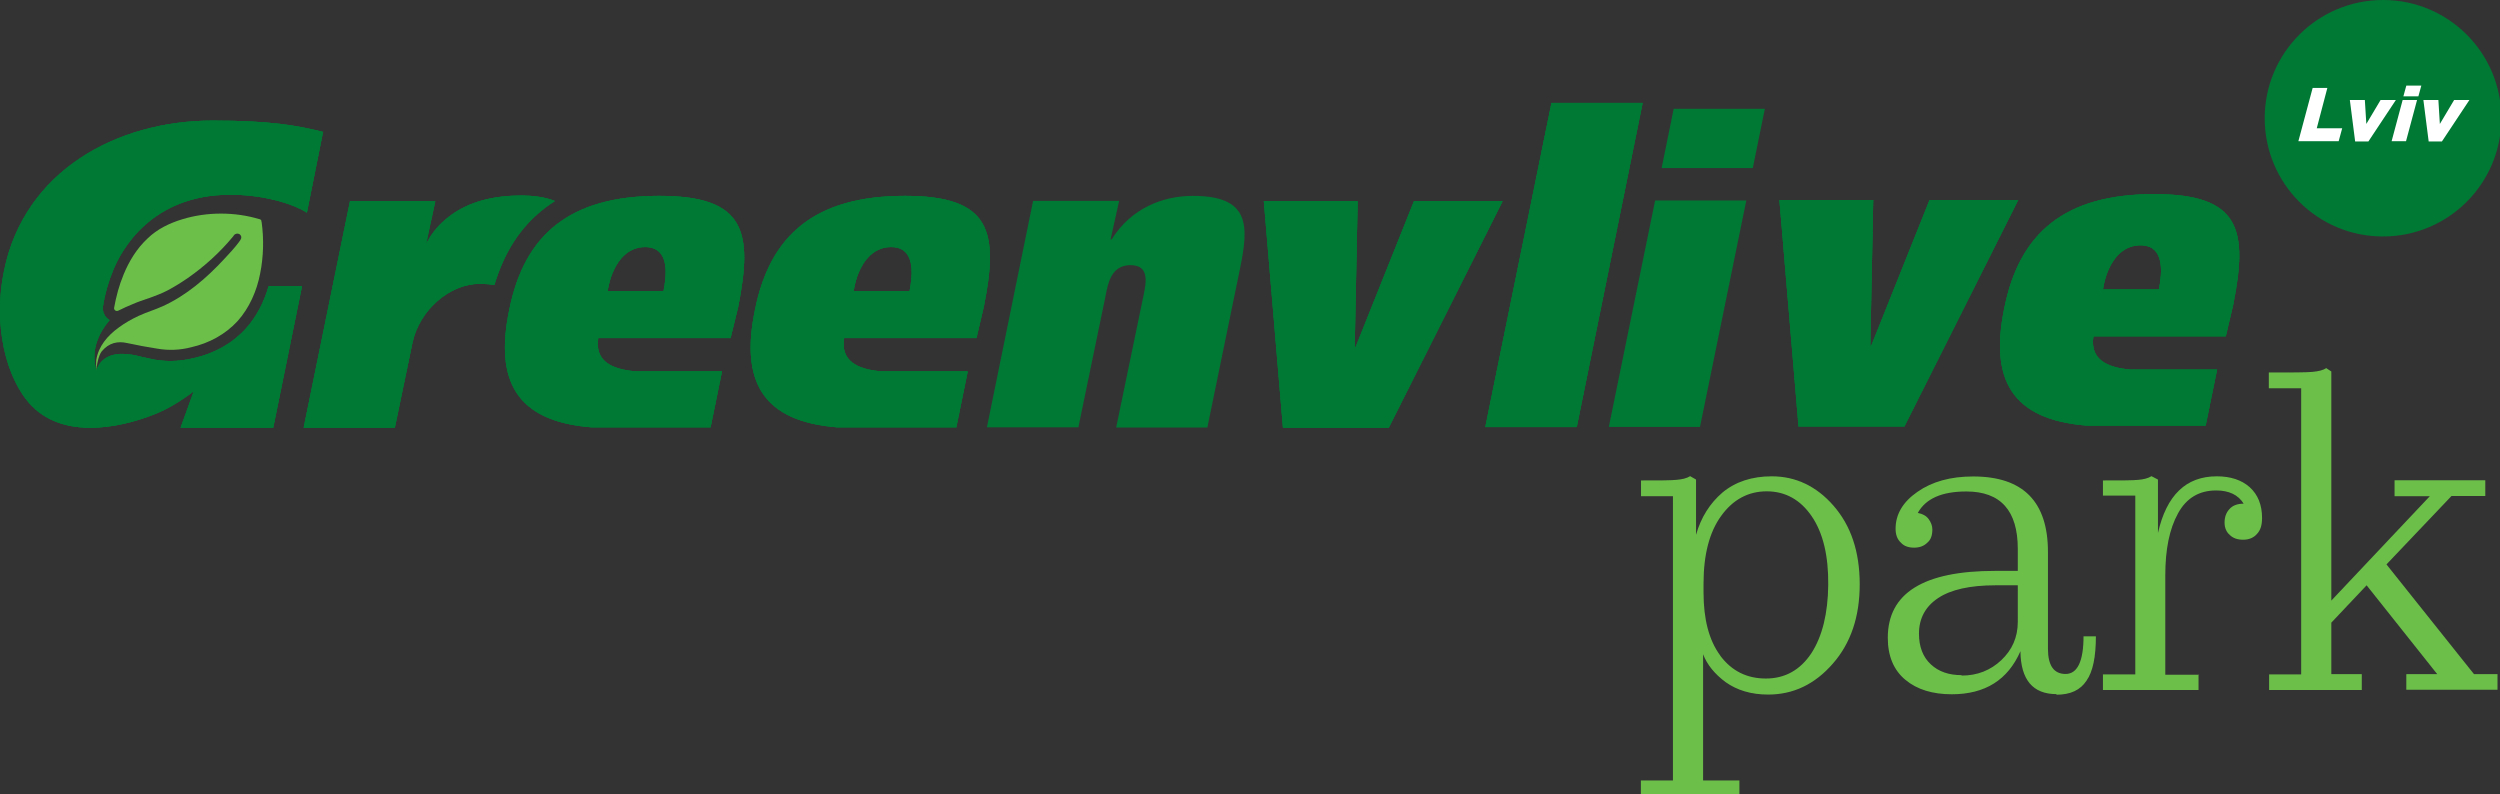<svg width="170" height="54" viewBox="0 0 170 54" fill="none" xmlns="http://www.w3.org/2000/svg">
<rect x="0" y="0" width="170" height="54" fill="#333333" stroke="none"/>
<g clip-path="url(#clip0_299_396)">
<path d="M75.18 20.1C75.35 19.22 75.58 18.03 76.88 18.03C78.18 18.03 77.94 19.23 77.76 20.09L75.9 29.07H82.1L84.32 18.27C84.92 15.35 85.02 13.32 81.12 13.32C79.06 13.32 76.92 14.16 75.59 16.28H75.52L76.1 13.66H70.25L67.11 29.06H73.33L75.19 20.06" fill="#007934"/>
<path d="M102.18 13.68H96.15L92.18 23.6H92.12L92.32 13.68H85.94L87.24 29.08H94.44L102.18 13.68ZM65.8 25.25H59.9C58.3 25.11 57.15 24.55 57.4 22.99H66.4L66.9 20.86C67.92 15.76 67.4 13.32 61.54 13.32C55.42 13.32 52.36 15.98 51.34 21.06C50.34 25.88 51.8 28.66 56.96 29.06H65.03L65.81 25.24M60.6 16.8C62.25 16.8 62.08 18.64 61.85 19.8H58.05C58.22 18.6 58.92 16.8 60.6 16.8ZM49.1 25.25H43.2C41.58 25.11 40.44 24.55 40.68 22.99H49.68L50.2 20.86C51.2 15.76 50.7 13.32 44.83 13.32C38.71 13.32 35.65 15.98 34.63 21.06C33.63 25.88 35.09 28.66 40.25 29.06H48.32L49.1 25.24M43.87 16.8C45.53 16.8 45.35 18.64 45.12 19.8H41.32C41.5 18.6 42.19 16.8 43.87 16.8ZM36.97 14.2C37.21 14.02 37.47 13.84 37.73 13.67C37.25 13.47 36.16 13.15 34.13 13.37C30.03 13.83 28.96 16.65 28.96 16.65L29.6 13.68H23.8L20.65 29.08H26.85L28.05 23.3C28.53 21.07 30.59 19.3 32.62 19.3C32.95 19.3 33.34 19.33 33.62 19.37C34.29 17.14 35.39 15.44 36.97 14.21M22 8.98C20.16 8.51 18.26 8.2 14.46 8.2C7.96 8.2 1.68 11.6 0.28 18.38C-0.49 22.04 0.38 25.78 2.18 27.62C4.65 30.1 8.88 28.85 10.68 28.1C11.98 27.56 13.18 26.6 13.18 26.6L12.28 29.08H18.58L20.54 19.45H18.27C17.95 20.57 17.43 21.55 16.73 22.33C15.83 23.33 14.61 24.03 13.19 24.35C12.66 24.48 12.12 24.55 11.59 24.55C11.26 24.55 10.92 24.52 10.59 24.47C10.29 24.42 10.02 24.35 9.73 24.29C9.33 24.19 8.97 24.09 8.61 24.09C8.56 24.09 8.51 24.09 8.45 24.07C6.83 23.99 6.57 25.17 6.57 25.17C6.57 25.17 5.87 23.62 7.45 21.77C7.35 21.71 7.28 21.64 7.21 21.57C7.03 21.35 6.96 21.07 7.01 20.79C7.14 19.95 7.38 19.14 7.69 18.39C8.24 17.02 10.27 13.24 15.67 13.24C17.84 13.24 19.87 13.82 20.87 14.46L21.97 8.96" fill="#007934"/>
<path d="M102.18 13.68H96.15L92.18 23.6H92.12L92.32 13.68H85.94L87.24 29.08H94.44L102.18 13.68ZM65.8 25.25H59.9C58.3 25.11 57.15 24.55 57.4 22.99H66.4L66.9 20.86C67.92 15.76 67.4 13.32 61.54 13.32C55.42 13.32 52.36 15.98 51.34 21.06C50.34 25.88 51.8 28.66 56.96 29.06H65.03L65.81 25.24M60.6 16.8C62.25 16.8 62.08 18.64 61.85 19.8H58.05C58.22 18.6 58.92 16.8 60.6 16.8ZM49.1 25.25H43.2C41.58 25.11 40.44 24.55 40.68 22.99H49.68L50.2 20.86C51.2 15.76 50.7 13.32 44.83 13.32C38.71 13.32 35.65 15.98 34.63 21.06C33.63 25.88 35.09 28.66 40.25 29.06H48.32L49.1 25.24M43.87 16.8C45.53 16.8 45.35 18.64 45.12 19.8H41.32C41.5 18.6 42.19 16.8 43.87 16.8ZM36.97 14.2C37.21 14.02 37.47 13.84 37.73 13.67C37.25 13.47 36.16 13.15 34.13 13.37C30.03 13.83 28.96 16.65 28.96 16.65L29.6 13.68H23.8L20.65 29.08H26.85L28.05 23.3C28.53 21.07 30.59 19.3 32.62 19.3C32.95 19.3 33.34 19.33 33.62 19.37C34.29 17.14 35.39 15.44 36.97 14.21M22 8.98C20.16 8.51 18.26 8.2 14.46 8.2C7.96 8.2 1.68 11.6 0.28 18.38C-0.49 22.04 0.38 25.78 2.18 27.62C4.65 30.1 8.88 28.85 10.68 28.1C11.98 27.56 13.18 26.6 13.18 26.6L12.28 29.08H18.58L20.54 19.45H18.27C17.95 20.57 17.43 21.55 16.73 22.33C15.83 23.33 14.61 24.03 13.19 24.35C12.66 24.48 12.12 24.55 11.59 24.55C11.26 24.55 10.92 24.52 10.59 24.47C10.29 24.42 10.02 24.35 9.73 24.29C9.33 24.19 8.97 24.09 8.61 24.09C8.56 24.09 8.51 24.09 8.45 24.07C6.83 23.99 6.57 25.17 6.57 25.17C6.57 25.17 5.87 23.62 7.45 21.77C7.35 21.71 7.28 21.64 7.21 21.57C7.03 21.35 6.96 21.07 7.01 20.79C7.14 19.95 7.38 19.14 7.69 18.39C8.24 17.02 10.27 13.24 15.67 13.24C17.84 13.24 19.87 13.82 20.87 14.46L21.97 8.96" fill="#007934"/>
<path d="M102.18 13.68H96.15L92.18 23.6H92.12L92.32 13.68H85.94L87.24 29.08H94.44L102.18 13.68ZM65.8 25.25H59.9C58.3 25.11 57.15 24.55 57.4 22.99H66.4L66.9 20.86C67.92 15.76 67.4 13.32 61.54 13.32C55.42 13.32 52.36 15.98 51.34 21.06C50.34 25.88 51.8 28.66 56.96 29.06H65.03L65.81 25.24M60.6 16.8C62.25 16.8 62.08 18.64 61.85 19.8H58.05C58.22 18.6 58.92 16.8 60.6 16.8ZM49.1 25.25H43.2C41.58 25.11 40.44 24.55 40.68 22.99H49.68L50.2 20.86C51.2 15.76 50.7 13.32 44.83 13.32C38.71 13.32 35.65 15.98 34.63 21.06C33.63 25.88 35.09 28.66 40.25 29.06H48.32L49.1 25.24M43.87 16.8C45.53 16.8 45.35 18.64 45.12 19.8H41.32C41.5 18.6 42.19 16.8 43.87 16.8ZM36.97 14.2C37.21 14.02 37.47 13.84 37.73 13.67C37.25 13.47 36.16 13.15 34.13 13.37C30.03 13.83 28.96 16.65 28.96 16.65L29.6 13.68H23.8L20.65 29.08H26.85L28.05 23.3C28.53 21.07 30.59 19.3 32.62 19.3C32.95 19.3 33.34 19.33 33.62 19.37C34.29 17.14 35.39 15.44 36.97 14.21M22 8.98C20.16 8.51 18.26 8.2 14.46 8.2C7.96 8.2 1.68 11.6 0.28 18.38C-0.49 22.04 0.38 25.78 2.18 27.62C4.65 30.1 8.88 28.85 10.68 28.1C11.98 27.56 13.18 26.6 13.18 26.6L12.28 29.08H18.58L20.54 19.45H18.27C17.95 20.57 17.43 21.55 16.73 22.33C15.83 23.33 14.61 24.03 13.19 24.35C12.66 24.48 12.12 24.55 11.59 24.55C11.26 24.55 10.92 24.52 10.59 24.47C10.29 24.42 10.02 24.35 9.73 24.29C9.33 24.19 8.97 24.09 8.61 24.09C8.56 24.09 8.51 24.09 8.45 24.07C6.83 23.99 6.57 25.17 6.57 25.17C6.57 25.17 5.87 23.62 7.45 21.77C7.35 21.71 7.28 21.64 7.21 21.57C7.03 21.35 6.96 21.07 7.01 20.79C7.14 19.95 7.38 19.14 7.69 18.39C8.24 17.02 10.27 13.24 15.67 13.24C17.84 13.24 19.87 13.82 20.87 14.46L21.97 8.96" fill="#007934"/>
<path d="M17.78 15.06C17.78 14.98 17.74 14.93 17.65 14.9H17.63C15.96 14.4 14.09 14.4 12.43 14.9C11.53 15.17 10.7 15.57 10.03 16.22C9.3 16.9 8.77 17.77 8.4 18.68C8.1 19.4 7.9 20.16 7.76 20.93C7.74 21.08 7.89 21.19 8.03 21.13C8.09 21.1 8.13 21.08 8.2 21.05C8.44 20.93 8.68 20.82 8.93 20.72C9.33 20.54 9.75 20.4 10.17 20.26C10.57 20.11 10.99 19.96 11.37 19.76C11.85 19.51 12.31 19.22 12.75 18.92C13.9 18.12 14.95 17.17 15.85 16.08L15.92 15.98C16.04 15.86 16.24 15.85 16.35 15.98C16.49 16.16 16.35 16.32 16.25 16.46C15.95 16.86 15.6 17.24 15.25 17.61C14.05 18.91 12.65 20.11 11.05 20.83C10.52 21.07 9.97 21.23 9.45 21.47C8.95 21.7 8.48 21.97 8.05 22.29C7.32 22.82 6.69 23.55 6.55 24.47C6.53 24.71 6.53 24.97 6.59 25.2C6.53 24.9 6.71 24.16 6.91 23.9C7.41 23.3 8.01 23.18 8.66 23.33C9.34 23.48 10.02 23.6 10.71 23.71C11.47 23.84 12.26 23.81 13.01 23.61C14.21 23.34 15.31 22.75 16.16 21.83C16.96 20.93 17.46 19.79 17.69 18.6C17.92 17.45 17.95 16.24 17.79 15.1L17.77 15.06H17.78Z" fill="#6CC04A"/>
<path d="M113.78 33.74H111.59V32.67C112.83 32.67 113.64 32.67 113.99 32.63C114.37 32.6 114.69 32.53 114.93 32.38L115.33 32.61V36.37C115.67 35.17 116.28 34.22 117.13 33.49C118.01 32.76 119.13 32.39 120.48 32.39C122.1 32.39 123.51 33.05 124.68 34.39C125.85 35.73 126.46 37.49 126.46 39.73C126.46 41.93 125.86 43.73 124.63 45.13C123.41 46.53 121.95 47.23 120.23 47.23C119.07 47.23 118.11 46.93 117.35 46.39C116.59 45.83 116.08 45.19 115.81 44.49V53.07H118.28V54.13H111.58V53.07H113.76V33.74H113.78ZM116.98 44.59C117.75 45.62 118.78 46.14 120.08 46.14C121.38 46.14 122.42 45.56 123.18 44.41C123.92 43.26 124.3 41.71 124.32 39.77C124.34 37.8 123.97 36.24 123.2 35.11C122.43 33.98 121.4 33.41 120.14 33.41C118.88 33.41 117.84 33.97 117.04 35.08C116.24 36.18 115.84 37.72 115.84 39.68V40.28C115.84 42.11 116.21 43.54 116.98 44.58M139.84 47.2C138.24 47.2 137.41 46.23 137.39 44.28C136.54 46.23 134.99 47.21 132.72 47.21C131.42 47.21 130.36 46.89 129.57 46.23C128.77 45.57 128.37 44.61 128.37 43.37C128.37 40.33 130.8 38.82 135.67 38.82H137.21V37.32C137.21 34.72 136.04 33.42 133.71 33.42C132.05 33.42 130.95 33.9 130.41 34.88C130.74 34.94 130.99 35.08 131.15 35.3C131.31 35.52 131.4 35.76 131.4 36C131.4 36.4 131.3 36.7 131.06 36.9C130.83 37.13 130.53 37.24 130.16 37.24C129.78 37.24 129.48 37.14 129.26 36.9C129.01 36.67 128.9 36.35 128.9 35.95C128.9 34.97 129.4 34.13 130.38 33.45C131.38 32.75 132.63 32.4 134.18 32.4C137.56 32.4 139.26 34.1 139.26 37.53V44.11C139.26 45.26 139.66 45.83 140.46 45.83C141.26 45.83 141.68 44.98 141.68 43.27H142.52C142.52 44.65 142.32 45.67 141.88 46.29C141.46 46.93 140.78 47.24 139.84 47.24M133.39 45.94C134.46 45.94 135.36 45.58 136.09 44.89C136.82 44.2 137.21 43.34 137.21 42.29V39.8H135.69C133.94 39.8 132.64 40.1 131.79 40.67C130.93 41.24 130.49 42.05 130.49 43.09C130.49 43.99 130.77 44.69 131.29 45.17C131.82 45.67 132.52 45.91 133.39 45.91" fill="#6CC04A"/>
<path d="M149.5 45.86V46.92H143V45.86H145.2V33.7H143V32.67C144.25 32.67 145.05 32.67 145.4 32.63C145.76 32.6 146.06 32.53 146.3 32.38L146.74 32.61V36.25C147.32 33.68 148.64 32.39 150.74 32.39C151.68 32.39 152.44 32.64 152.99 33.14C153.54 33.64 153.82 34.34 153.82 35.22C153.82 35.69 153.72 36.05 153.48 36.3C153.25 36.57 152.93 36.7 152.53 36.7C152.16 36.7 151.85 36.6 151.63 36.38C151.39 36.18 151.27 35.88 151.27 35.54C151.27 35.18 151.37 34.87 151.6 34.62C151.82 34.37 152.15 34.25 152.57 34.25C152.2 33.65 151.57 33.35 150.7 33.35C149.53 33.35 148.66 33.88 148.1 34.92C147.52 35.97 147.24 37.37 147.24 39.12V45.88H149.54L149.5 45.86ZM160.6 46.92H154.3V45.86H156.48V26.4H154.28V25.33C155.81 25.33 156.78 25.33 157.23 25.29C157.67 25.25 157.99 25.17 158.18 25.03L158.53 25.26V40.84L165.23 33.74H162.83V32.66H169V33.73H166.7L162.28 38.38L168.23 45.84H169.83V46.9H163.63V45.84H165.73L160.93 39.8L158.53 42.34V45.84H160.6V46.9V46.92Z" fill="#6CC04A"/>
<path d="M170.09 8.04C170.09 12.48 166.49 16.08 162.04 16.08C157.59 16.08 154 12.48 154 8.04C154 3.6 157.6 0 162.05 0C166.5 0 170.09 3.6 170.09 8.04Z" fill="#007934"/>
<path d="M157.26 5.98H158.26L157.54 8.72H159.27L159.03 9.6H156.29L157.26 5.98ZM159.79 6.8H160.81L160.91 8.43L161.88 6.8H162.92L161.05 9.62H160.15L159.79 6.8ZM163.39 6.8H164.36L163.61 9.6H162.63L163.38 6.8H163.39ZM163.63 5.82H164.65L164.45 6.55H163.43L163.63 5.82ZM164.79 6.8H165.81L165.91 8.43L166.88 6.8H167.92L166.05 9.62H165.15L164.79 6.8Z" fill="white"/>
<path d="M150.755 25.13H144.855C143.255 24.99 142.105 24.43 142.355 22.87H151.355L151.855 20.74C152.875 15.64 152.355 13.2 146.495 13.2C140.375 13.2 137.315 15.86 136.295 20.94C135.295 25.76 136.755 28.54 141.915 28.94H149.985L150.765 25.12M145.555 16.68C147.205 16.68 147.035 18.52 146.805 19.68H143.005C143.175 18.48 143.875 16.68 145.555 16.68Z" fill="#007934"/>
<path d="M150.755 25.13H144.855C143.255 24.99 142.105 24.43 142.355 22.87H151.355L151.855 20.74C152.875 15.64 152.355 13.2 146.495 13.2C140.375 13.2 137.315 15.86 136.295 20.94C135.295 25.76 136.755 28.54 141.915 28.94H149.985L150.765 25.12M145.555 16.68C147.205 16.68 147.035 18.52 146.805 19.68H143.005C143.175 18.48 143.875 16.68 145.555 16.68Z" fill="#007934"/>
<path d="M150.755 25.13H144.855C143.255 24.99 142.105 24.43 142.355 22.87H151.355L151.855 20.74C152.875 15.64 152.355 13.2 146.495 13.2C140.375 13.2 137.315 15.86 136.295 20.94C135.295 25.76 136.755 28.54 141.915 28.94H149.985L150.765 25.12M145.555 16.68C147.205 16.68 147.035 18.52 146.805 19.68H143.005C143.175 18.48 143.875 16.68 145.555 16.68Z" fill="#007934"/>
<path d="M137.24 13.6H131.21L127.24 23.52H127.18L127.38 13.6H121L122.3 29H129.5L137.24 13.6Z" fill="#007934"/>
<path d="M137.24 13.6H131.21L127.24 23.52H127.18L127.38 13.6H121L122.3 29H129.5L137.24 13.6Z" fill="#007934"/>
<path d="M137.24 13.6H131.21L127.24 23.52H127.18L127.38 13.6H121L122.3 29H129.5L137.24 13.6Z" fill="#007934"/>
<path d="M118.75 13.63H112.55L109.4 29.03H115.6L118.75 13.63ZM113.81 7.4H120.01L119.19 11.43H112.99L113.81 7.4Z" fill="#007934"/>
<path d="M111.7 7H105.5L101 29.04H107.22L111.7 7Z" fill="#007934"/>
<path d="M111.7 7H105.5L101 29.04H107.22L111.7 7Z" fill="#007934"/>
<path d="M111.7 7H105.5L101 29.04H107.22L111.7 7Z" fill="#007934"/>
</g>
<defs>
<clipPath id="clip0_299_396">
<rect width="170" height="54" fill="white"/>
</clipPath>
</defs>
</svg>
